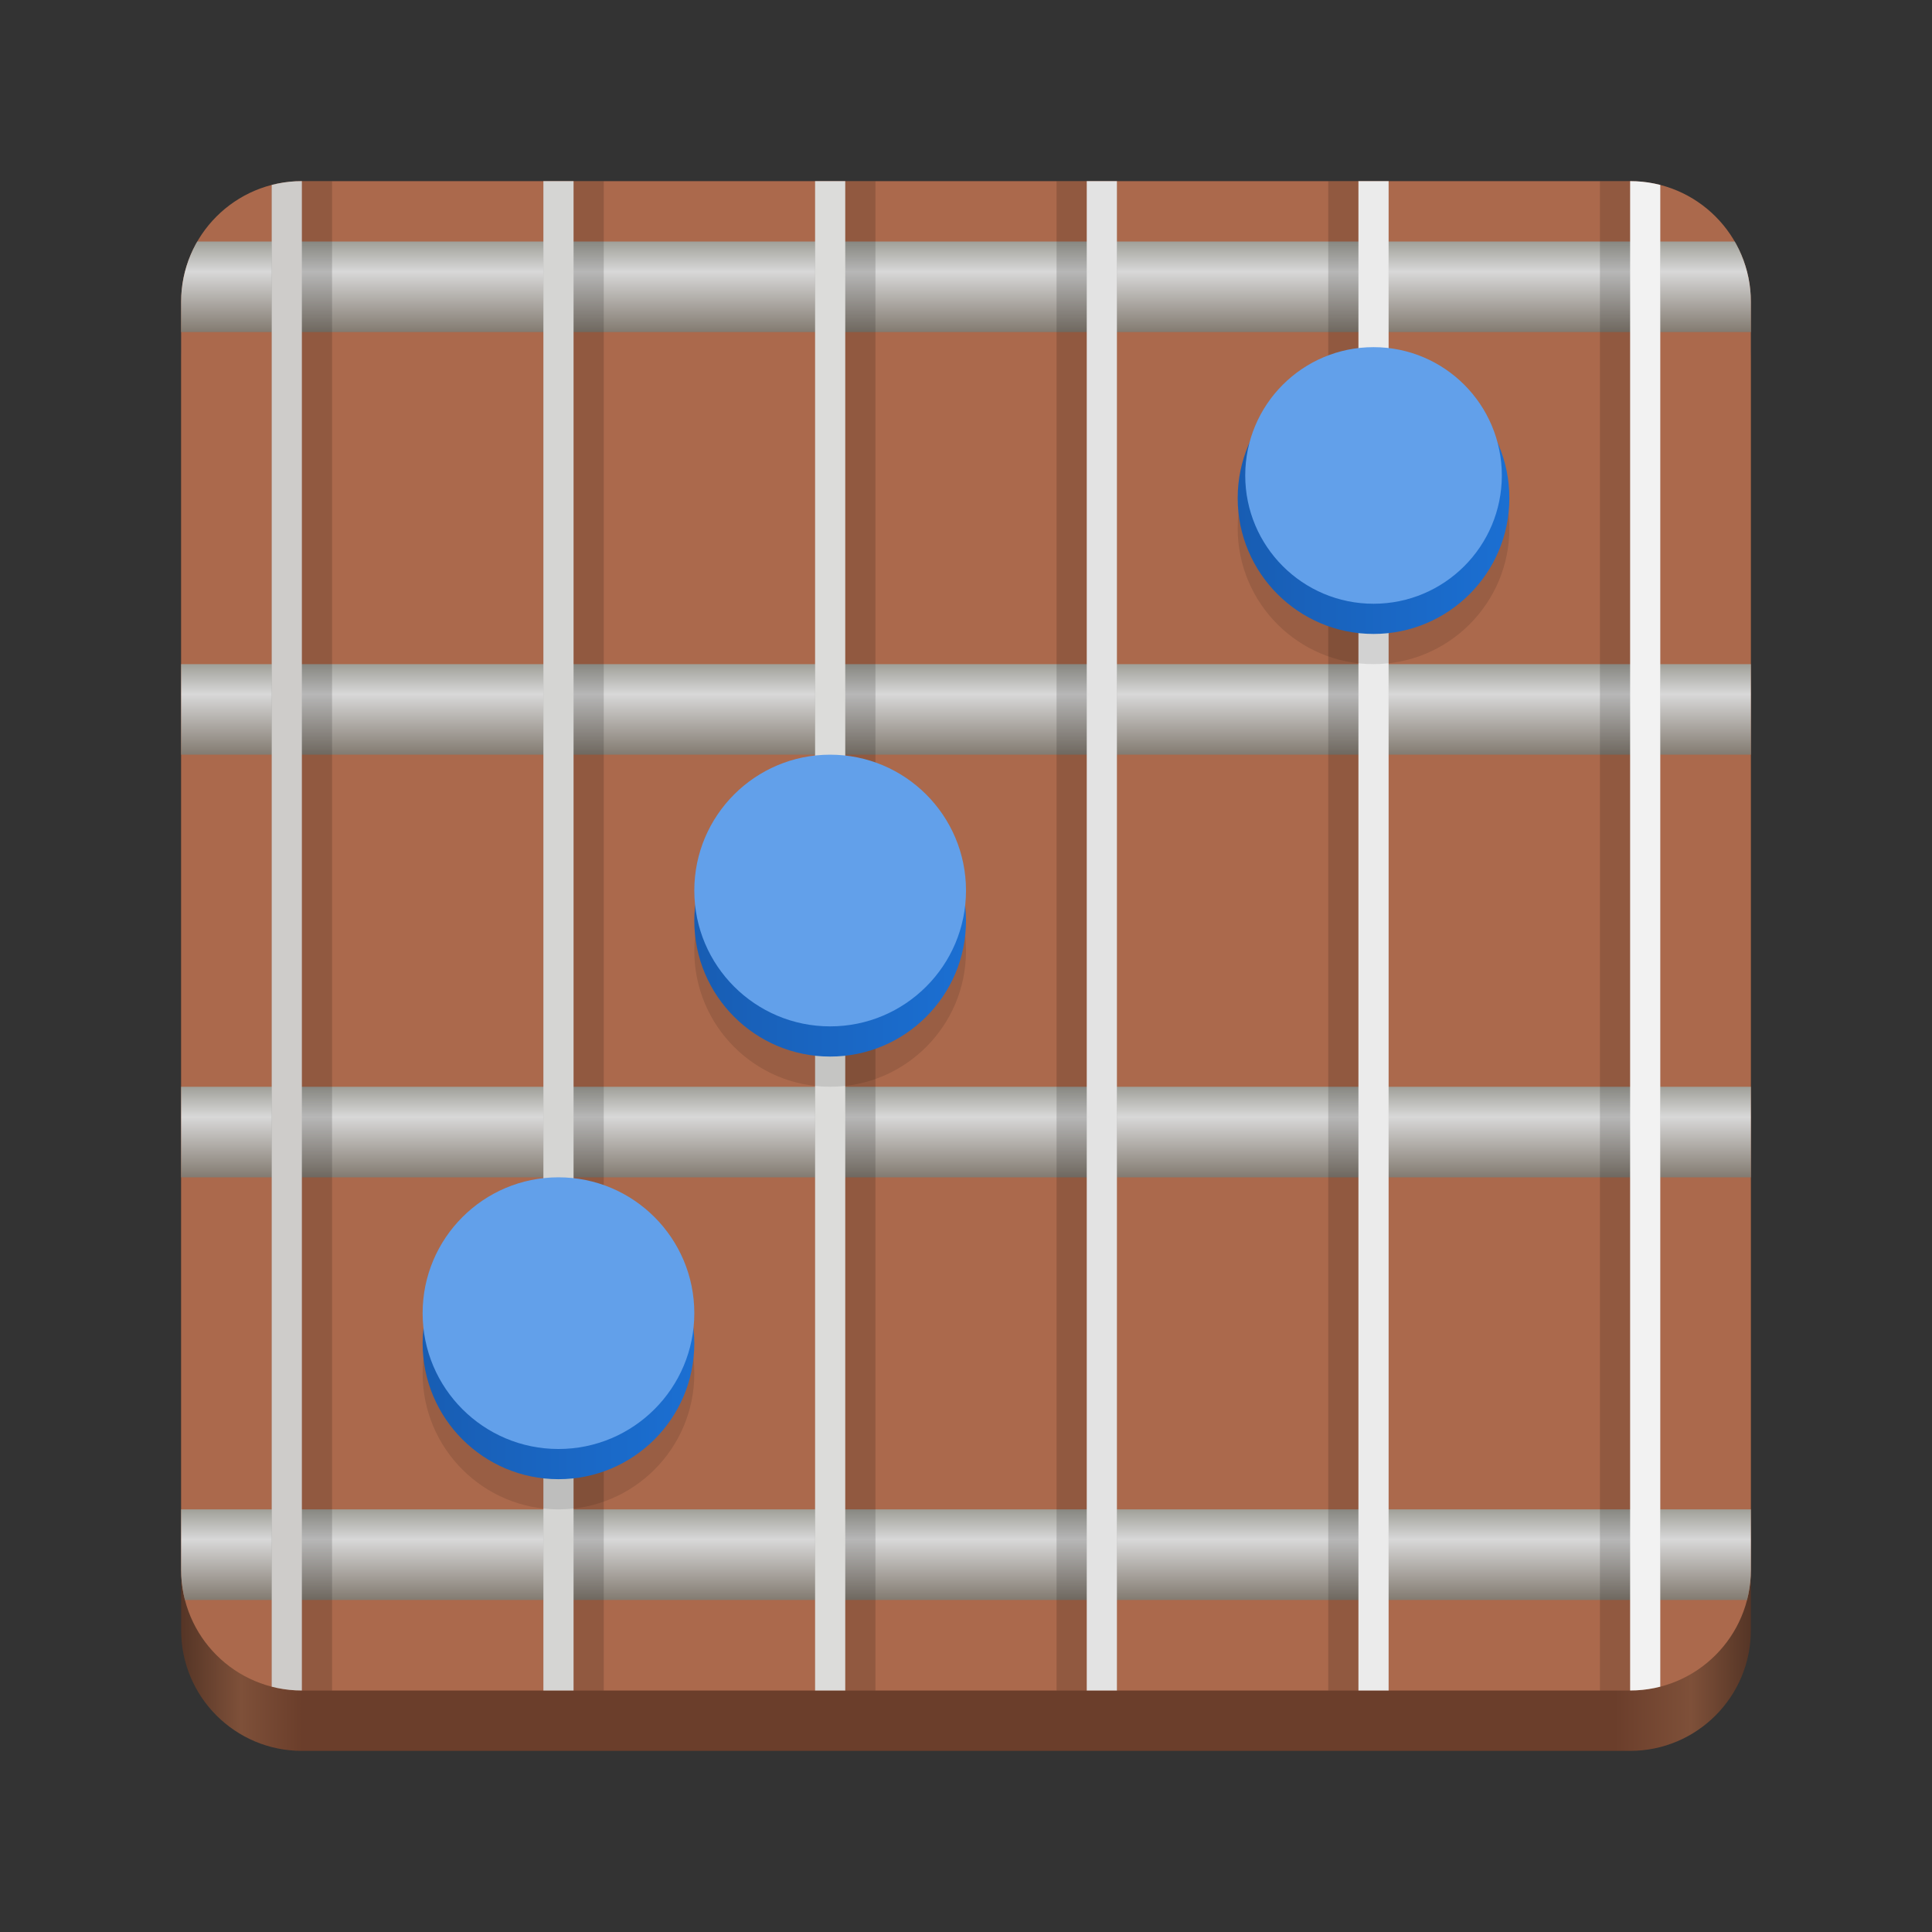 <?xml version="1.0" encoding="UTF-8"?>
<svg height="128px" viewBox="0 0 128 128" width="128px" xmlns="http://www.w3.org/2000/svg" xmlns:xlink="http://www.w3.org/1999/xlink">
    <rect x="0" y="0" width="128" height="128" fill="#333333" stroke="none"/>
    <linearGradient id="a" gradientUnits="userSpaceOnUse" x1="12" x2="116" y1="100" y2="100">
        <stop offset="0" stop-color="#553526"/>
        <stop offset="0.038" stop-color="#7e5039"/>
        <stop offset="0.077" stop-color="#6b3e2b"/>
        <stop offset="0.913" stop-color="#6b3e2b"/>
        <stop offset="0.962" stop-color="#7e5039"/>
        <stop offset="1" stop-color="#553526"/>
    </linearGradient>
    <clipPath id="b">
        <path d="m 12 16 h 104 v 6 h -104 z m 0 0"/>
    </clipPath>
    <clipPath id="c">
        <path d="m 20 12 h 88 c 4.418 0 8 3.582 8 8 v 84 c 0 4.418 -3.582 8 -8 8 h -88 c -4.418 0 -8 -3.582 -8 -8 v -84 c 0 -4.418 3.582 -8 8 -8 z m 0 0"/>
    </clipPath>
    <linearGradient id="d" gradientUnits="userSpaceOnUse">
        <stop offset="0" stop-color="#837b71"/>
        <stop offset="0.667" stop-color="#d8d8d8"/>
        <stop offset="1" stop-color="#a0a099"/>
    </linearGradient>
    <linearGradient id="e" gradientTransform="matrix(1 0 0 1.5 0 -269)" x1="64" x2="64" xlink:href="#d" y1="194" y2="190"/>
    <clipPath id="f">
        <path d="m 12 44 h 104 v 6 h -104 z m 0 0"/>
    </clipPath>
    <clipPath id="g">
        <path d="m 20 12 h 88 c 4.418 0 8 3.582 8 8 v 84 c 0 4.418 -3.582 8 -8 8 h -88 c -4.418 0 -8 -3.582 -8 -8 v -84 c 0 -4.418 3.582 -8 8 -8 z m 0 0"/>
    </clipPath>
    <linearGradient id="h" gradientTransform="matrix(1 0 0 1.5 0 -283)" x1="64" x2="64" xlink:href="#d" y1="222" y2="218"/>
    <clipPath id="i">
        <path d="m 12 72 h 104 v 6 h -104 z m 0 0"/>
    </clipPath>
    <clipPath id="j">
        <path d="m 20 12 h 88 c 4.418 0 8 3.582 8 8 v 84 c 0 4.418 -3.582 8 -8 8 h -88 c -4.418 0 -8 -3.582 -8 -8 v -84 c 0 -4.418 3.582 -8 8 -8 z m 0 0"/>
    </clipPath>
    <linearGradient id="k" gradientTransform="matrix(1 0 0 1.5 0 -297)" x1="64" x2="64" xlink:href="#d" y1="250" y2="246"/>
    <clipPath id="l">
        <path d="m 12 100 h 104 v 6 h -104 z m 0 0"/>
    </clipPath>
    <clipPath id="m">
        <path d="m 20 12 h 88 c 4.418 0 8 3.582 8 8 v 84 c 0 4.418 -3.582 8 -8 8 h -88 c -4.418 0 -8 -3.582 -8 -8 v -84 c 0 -4.418 3.582 -8 8 -8 z m 0 0"/>
    </clipPath>
    <linearGradient id="n" gradientTransform="matrix(1 0 0 1.5 0 -311)" x1="64" x2="64" xlink:href="#d" y1="278" y2="274"/>
    <clipPath id="o">
        <path d="m 54 12 h 4 v 100 h -4 z m 0 0"/>
    </clipPath>
    <clipPath id="p">
        <path d="m 20 12 h 88 c 4.418 0 8 3.582 8 8 v 84 c 0 4.418 -3.582 8 -8 8 h -88 c -4.418 0 -8 -3.582 -8 -8 v -84 c 0 -4.418 3.582 -8 8 -8 z m 0 0"/>
    </clipPath>
    <clipPath id="q">
        <path d="m 18 12 h 4 v 100 h -4 z m 0 0"/>
    </clipPath>
    <clipPath id="r">
        <path d="m 20 12 h 88 c 4.418 0 8 3.582 8 8 v 84 c 0 4.418 -3.582 8 -8 8 h -88 c -4.418 0 -8 -3.582 -8 -8 v -84 c 0 -4.418 3.582 -8 8 -8 z m 0 0"/>
    </clipPath>
    <clipPath id="s">
        <path d="m 18 12 h 2 v 100 h -2 z m 0 0"/>
    </clipPath>
    <clipPath id="t">
        <path d="m 20 12 h 88 c 4.418 0 8 3.582 8 8 v 84 c 0 4.418 -3.582 8 -8 8 h -88 c -4.418 0 -8 -3.582 -8 -8 v -84 c 0 -4.418 3.582 -8 8 -8 z m 0 0"/>
    </clipPath>
    <clipPath id="u">
        <path d="m 106 12 h 4 v 100 h -4 z m 0 0"/>
    </clipPath>
    <clipPath id="v">
        <path d="m 20 12 h 88 c 4.418 0 8 3.582 8 8 v 84 c 0 4.418 -3.582 8 -8 8 h -88 c -4.418 0 -8 -3.582 -8 -8 v -84 c 0 -4.418 3.582 -8 8 -8 z m 0 0"/>
    </clipPath>
    <clipPath id="w">
        <path d="m 108 12 h 2 v 100 h -2 z m 0 0"/>
    </clipPath>
    <clipPath id="x">
        <path d="m 20 12 h 88 c 4.418 0 8 3.582 8 8 v 84 c 0 4.418 -3.582 8 -8 8 h -88 c -4.418 0 -8 -3.582 -8 -8 v -84 c 0 -4.418 3.582 -8 8 -8 z m 0 0"/>
    </clipPath>
    <clipPath id="y">
        <path d="m 88 12 h 4 v 100 h -4 z m 0 0"/>
    </clipPath>
    <clipPath id="z">
        <path d="m 20 12 h 88 c 4.418 0 8 3.582 8 8 v 84 c 0 4.418 -3.582 8 -8 8 h -88 c -4.418 0 -8 -3.582 -8 -8 v -84 c 0 -4.418 3.582 -8 8 -8 z m 0 0"/>
    </clipPath>
    <clipPath id="A">
        <path d="m 90 12 h 2 v 100 h -2 z m 0 0"/>
    </clipPath>
    <clipPath id="B">
        <path d="m 20 12 h 88 c 4.418 0 8 3.582 8 8 v 84 c 0 4.418 -3.582 8 -8 8 h -88 c -4.418 0 -8 -3.582 -8 -8 v -84 c 0 -4.418 3.582 -8 8 -8 z m 0 0"/>
    </clipPath>
    <clipPath id="C">
        <path d="m 70 12 h 4 v 100 h -4 z m 0 0"/>
    </clipPath>
    <clipPath id="D">
        <path d="m 20 12 h 88 c 4.418 0 8 3.582 8 8 v 84 c 0 4.418 -3.582 8 -8 8 h -88 c -4.418 0 -8 -3.582 -8 -8 v -84 c 0 -4.418 3.582 -8 8 -8 z m 0 0"/>
    </clipPath>
    <clipPath id="E">
        <path d="m 72 12 h 2 v 100 h -2 z m 0 0"/>
    </clipPath>
    <clipPath id="F">
        <path d="m 20 12 h 88 c 4.418 0 8 3.582 8 8 v 84 c 0 4.418 -3.582 8 -8 8 h -88 c -4.418 0 -8 -3.582 -8 -8 v -84 c 0 -4.418 3.582 -8 8 -8 z m 0 0"/>
    </clipPath>
    <clipPath id="G">
        <path d="m 54 12 h 2 v 100 h -2 z m 0 0"/>
    </clipPath>
    <clipPath id="H">
        <path d="m 20 12 h 88 c 4.418 0 8 3.582 8 8 v 84 c 0 4.418 -3.582 8 -8 8 h -88 c -4.418 0 -8 -3.582 -8 -8 v -84 c 0 -4.418 3.582 -8 8 -8 z m 0 0"/>
    </clipPath>
    <clipPath id="I">
        <path d="m 36 12 h 4 v 100 h -4 z m 0 0"/>
    </clipPath>
    <clipPath id="J">
        <path d="m 20 12 h 88 c 4.418 0 8 3.582 8 8 v 84 c 0 4.418 -3.582 8 -8 8 h -88 c -4.418 0 -8 -3.582 -8 -8 v -84 c 0 -4.418 3.582 -8 8 -8 z m 0 0"/>
    </clipPath>
    <clipPath id="K">
        <path d="m 36 12 h 2 v 100 h -2 z m 0 0"/>
    </clipPath>
    <clipPath id="L">
        <path d="m 20 12 h 88 c 4.418 0 8 3.582 8 8 v 84 c 0 4.418 -3.582 8 -8 8 h -88 c -4.418 0 -8 -3.582 -8 -8 v -84 c 0 -4.418 3.582 -8 8 -8 z m 0 0"/>
    </clipPath>
    <linearGradient id="M" gradientUnits="userSpaceOnUse">
        <stop offset="0" stop-color="#185db3"/>
        <stop offset="1" stop-color="#1b6fd2"/>
    </linearGradient>
    <linearGradient id="N" x1="28" x2="46" xlink:href="#M" y1="89" y2="89"/>
    <linearGradient id="O" x1="46" x2="64" xlink:href="#M" y1="61" y2="61"/>
    <linearGradient id="P" x1="82" x2="100" xlink:href="#M" y1="33" y2="33"/>
    <path d="m 20 16 h 88 c 4.418 0 8 3.582 8 8 v 84 c 0 4.418 -3.582 8 -8 8 h -88 c -4.418 0 -8 -3.582 -8 -8 v -84 c 0 -4.418 3.582 -8 8 -8 z m 0 0" fill="url(#a)"/>
    <path d="m 20 12 h 88 c 4.418 0 8 3.582 8 8 v 84 c 0 4.418 -3.582 8 -8 8 h -88 c -4.418 0 -8 -3.582 -8 -8 v -84 c 0 -4.418 3.582 -8 8 -8 z m 0 0" fill="#ab694c"/>
    <g clip-path="url(#b)">
        <g clip-path="url(#c)">
            <path d="m 12 16 h 104 v 6 h -104 z m 0 0" fill="url(#e)"/>
        </g>
    </g>
    <g clip-path="url(#f)">
        <g clip-path="url(#g)">
            <path d="m 12 44 h 104 v 6 h -104 z m 0 0" fill="url(#h)"/>
        </g>
    </g>
    <g clip-path="url(#i)">
        <g clip-path="url(#j)">
            <path d="m 12 72 h 104 v 6 h -104 z m 0 0" fill="url(#k)"/>
        </g>
    </g>
    <g clip-path="url(#l)">
        <g clip-path="url(#m)">
            <path d="m 12 100 h 104 v 6 h -104 z m 0 0" fill="url(#n)"/>
        </g>
    </g>
    <g clip-path="url(#o)">
        <g clip-path="url(#p)">
            <path d="m 54 12 h 4 v 100 h -4 z m 0 0" fill-opacity="0.153"/>
        </g>
    </g>
    <g clip-path="url(#q)">
        <g clip-path="url(#r)">
            <path d="m 18 12 h 4 v 100 h -4 z m 0 0" fill-opacity="0.153"/>
        </g>
    </g>
    <g clip-path="url(#s)">
        <g clip-path="url(#t)">
            <path d="m 18 12 h 2 v 100 h -2 z m 0 0" fill="#ceccca"/>
        </g>
    </g>
    <g clip-path="url(#u)">
        <g clip-path="url(#v)">
            <path d="m 106 12 h 4 v 100 h -4 z m 0 0" fill-opacity="0.153"/>
        </g>
    </g>
    <g clip-path="url(#w)">
        <g clip-path="url(#x)">
            <path d="m 108 12 h 2 v 100 h -2 z m 0 0" fill="#f2f2f2"/>
        </g>
    </g>
    <g clip-path="url(#y)">
        <g clip-path="url(#z)">
            <path d="m 88 12 h 4 v 100 h -4 z m 0 0" fill-opacity="0.153"/>
        </g>
    </g>
    <g clip-path="url(#A)">
        <g clip-path="url(#B)">
            <path d="m 90 12 h 2 v 100 h -2 z m 0 0" fill="#ebebeb"/>
        </g>
    </g>
    <g clip-path="url(#C)">
        <g clip-path="url(#D)">
            <path d="m 70 12 h 4 v 100 h -4 z m 0 0" fill-opacity="0.153"/>
        </g>
    </g>
    <g clip-path="url(#E)">
        <g clip-path="url(#F)">
            <path d="m 72 12 h 2 v 100 h -2 z m 0 0" fill="#e3e3e3"/>
        </g>
    </g>
    <g clip-path="url(#G)">
        <g clip-path="url(#H)">
            <path d="m 54 12 h 2 v 100 h -2 z m 0 0" fill="#dcdcda"/>
        </g>
    </g>
    <g clip-path="url(#I)">
        <g clip-path="url(#J)">
            <path d="m 36 12 h 4 v 100 h -4 z m 0 0" fill-opacity="0.153"/>
        </g>
    </g>
    <g clip-path="url(#K)">
        <g clip-path="url(#L)">
            <path d="m 36 12 h 2 v 100 h -2 z m 0 0" fill="#d5d5d3"/>
        </g>
    </g>
    <path d="m 46 91 c 0 4.969 -4.031 9 -9 9 s -9 -4.031 -9 -9 s 4.031 -9 9 -9 s 9 4.031 9 9 z m 0 0" fill-opacity="0.106"/>
    <path d="m 46 89 c 0 4.969 -4.031 9 -9 9 s -9 -4.031 -9 -9 s 4.031 -9 9 -9 s 9 4.031 9 9 z m 0 0" fill="url(#N)"/>
    <path d="m 46 87 c 0 4.969 -4.031 9 -9 9 s -9 -4.031 -9 -9 s 4.031 -9 9 -9 s 9 4.031 9 9 z m 0 0" fill="#62a0ea"/>
    <path d="m 64 63 c 0 4.969 -4.031 9 -9 9 s -9 -4.031 -9 -9 s 4.031 -9 9 -9 s 9 4.031 9 9 z m 0 0" fill-opacity="0.106"/>
    <path d="m 64 61 c 0 4.969 -4.031 9 -9 9 s -9 -4.031 -9 -9 s 4.031 -9 9 -9 s 9 4.031 9 9 z m 0 0" fill="url(#O)"/>
    <path d="m 64 59 c 0 4.969 -4.031 9 -9 9 s -9 -4.031 -9 -9 s 4.031 -9 9 -9 s 9 4.031 9 9 z m 0 0" fill="#62a0ea"/>
    <path d="m 100 35 c 0 4.969 -4.031 9 -9 9 s -9 -4.031 -9 -9 s 4.031 -9 9 -9 s 9 4.031 9 9 z m 0 0" fill-opacity="0.106"/>
    <path d="m 100 33 c 0 4.969 -4.031 9 -9 9 s -9 -4.031 -9 -9 s 4.031 -9 9 -9 s 9 4.031 9 9 z m 0 0" fill="url(#P)"/>
    <path d="m 99.5 31.5 c 0 4.695 -3.805 8.5 -8.5 8.5 s -8.5 -3.805 -8.5 -8.5 s 3.805 -8.5 8.5 -8.5 s 8.5 3.805 8.5 8.5 z m 0 0" fill="#62a0ea"/>
</svg>
